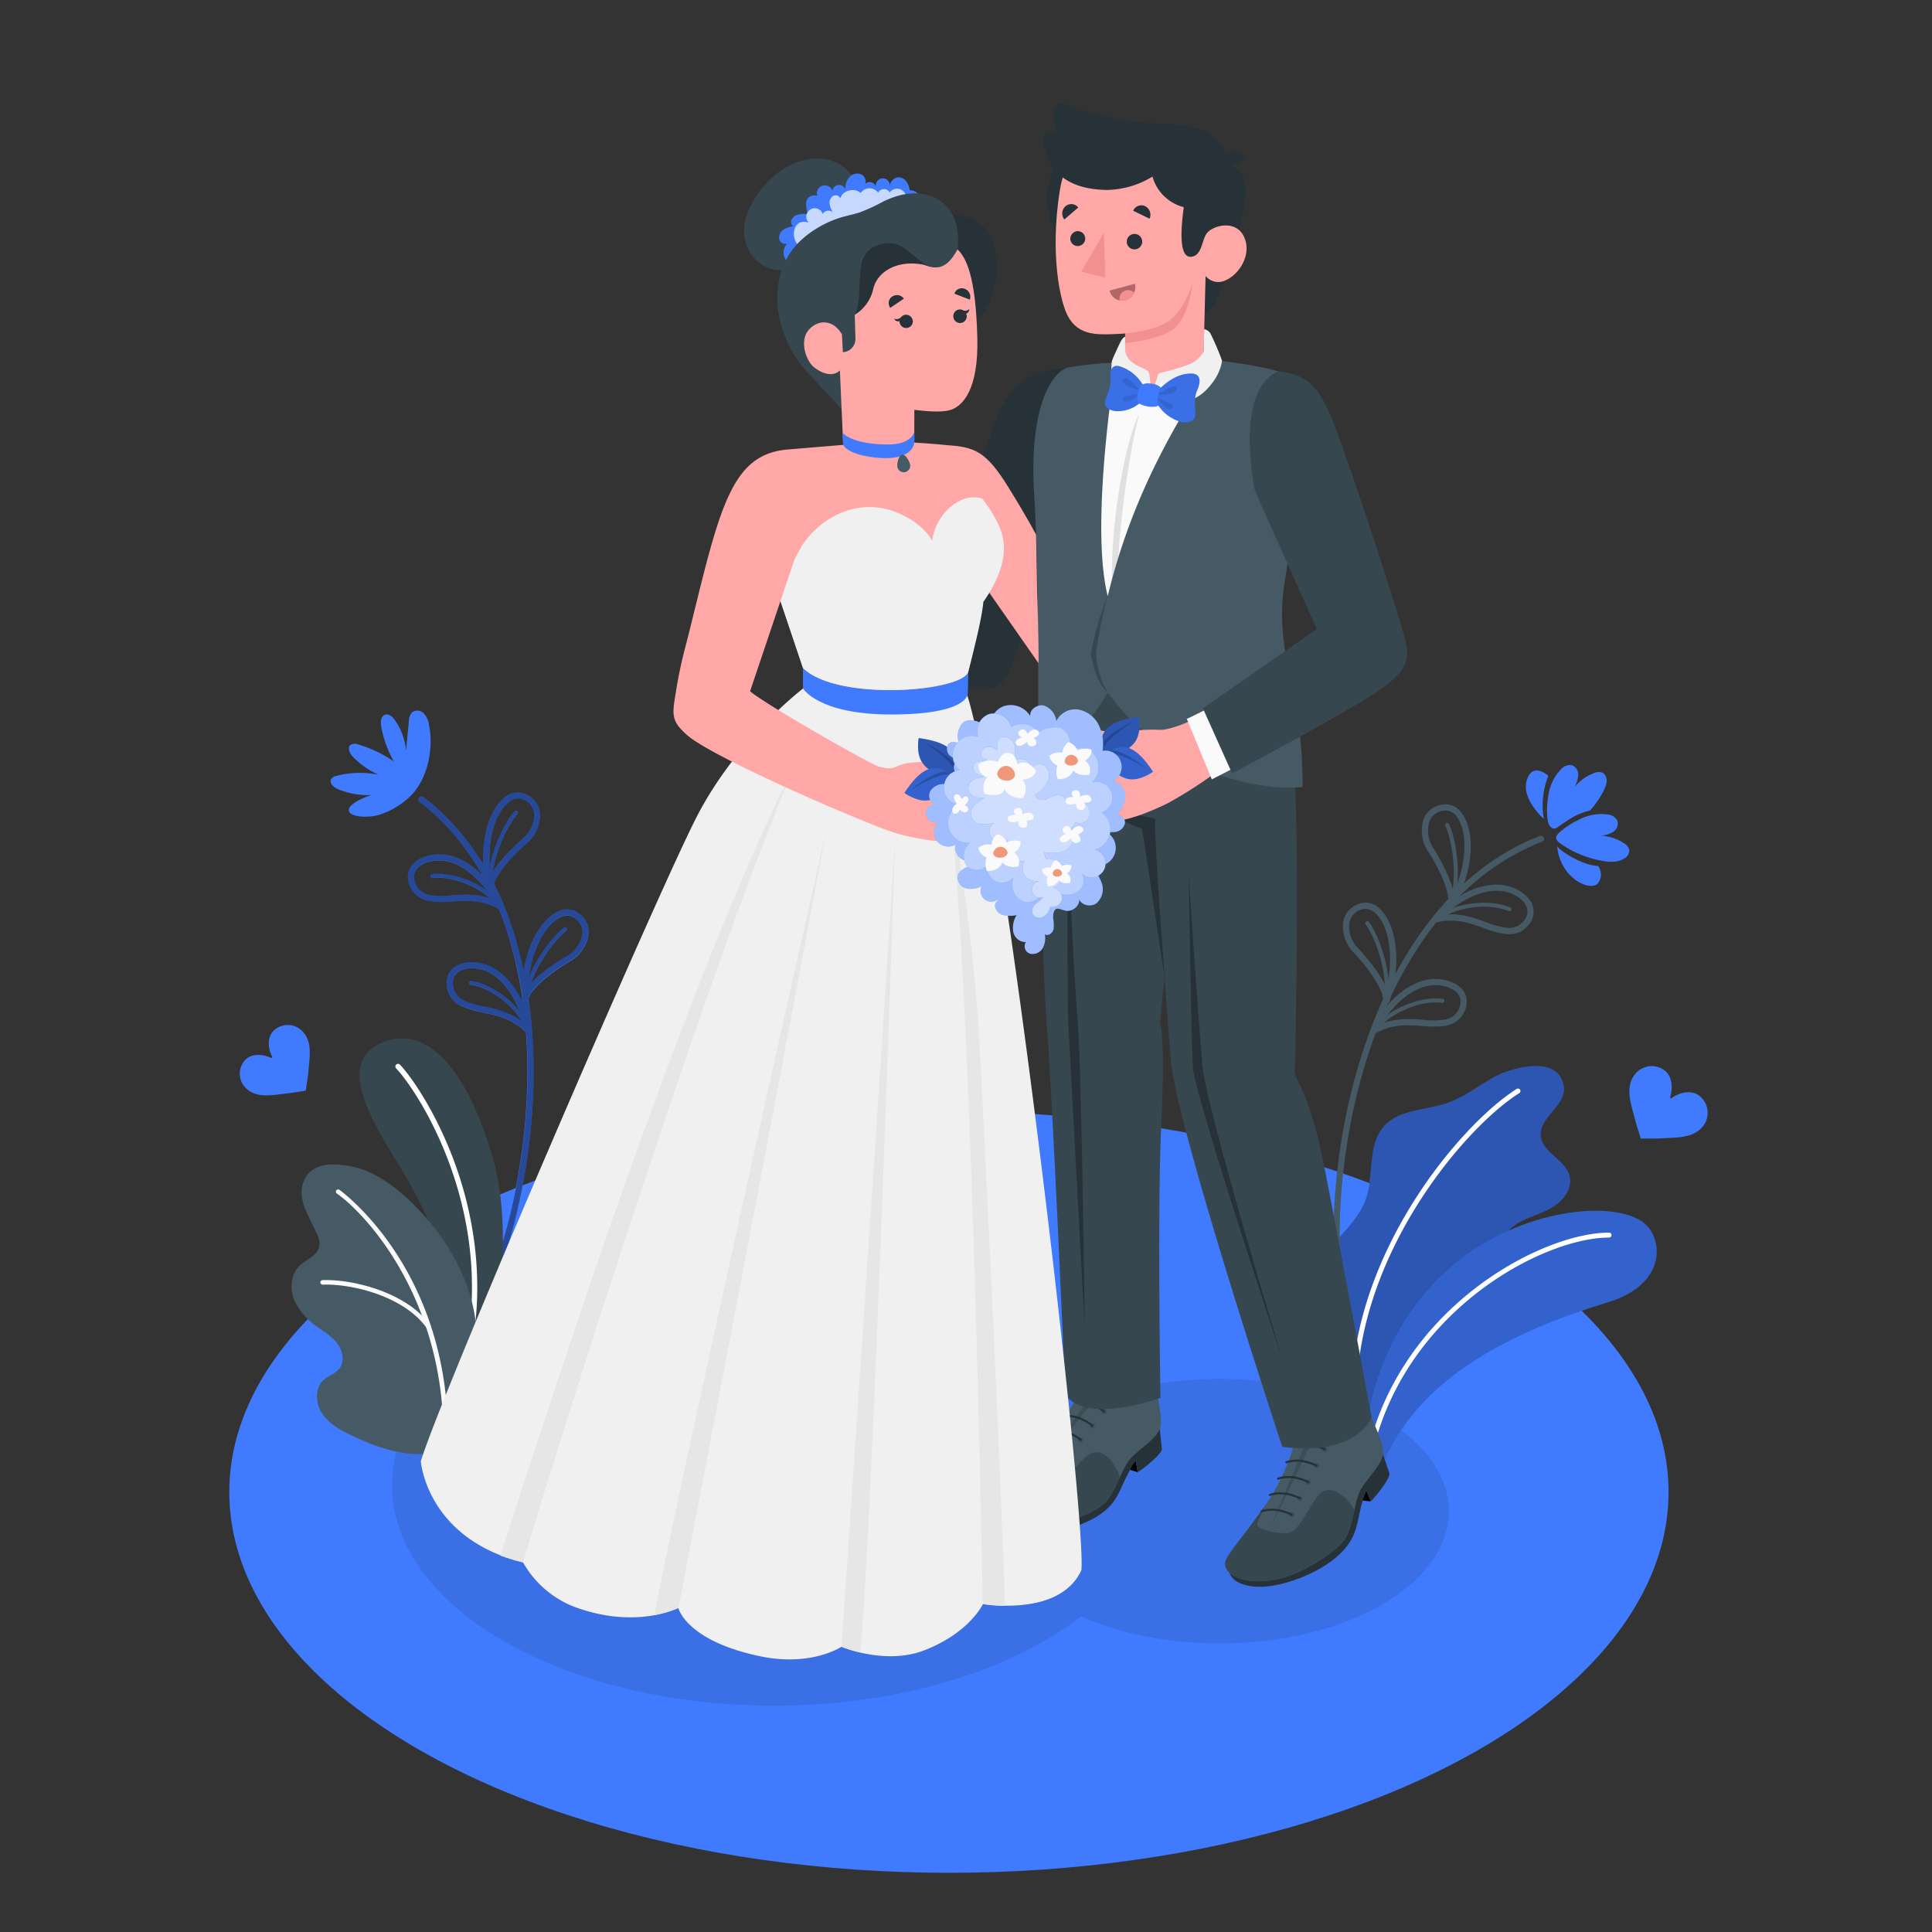 <svg xmlns="http://www.w3.org/2000/svg" viewBox="0 0 500 500"><rect x="0" y="0" width="500" height="500" fill="#333333" stroke="none"/><g id="freepik--Grass--inject-2"><ellipse id="freepik--Floor--inject-2" cx="245.58" cy="386.15" rx="186.24" ry="98.53" style="fill:#407BFF"></ellipse></g><g id="freepik--Shadows--inject-2"><path id="freepik--Shadow--inject-2" d="M357.6,366.87c-18.32-10.57-45.63-12.78-67.71-6.63A69.85,69.85,0,0,0,270.17,344c-38.6-22.29-101.18-22.29-139.78,0s-38.61,58.42,0,80.71,101.18,22.28,139.78,0a84.36,84.36,0,0,0,9.55-6.4c23.25,10.25,56.62,9.25,77.87-3C380.76,401.92,380.76,380.24,357.6,366.87Z" style="opacity:0.1"></path></g><g id="freepik--Plants--inject-2"><g id="freepik--plants--inject-2"><g id="freepik--Plant--inject-2"><path d="M341.27,338.71a40.88,40.88,0,0,0,1.59,4.8c1.8,4.57,4.08,9,4.71,13.91.29,2.26.25,4.68,1.4,6.65,2.66,4.54,5.73,1.2,7.53-1.57,4.39-6.75,8.72-13.25,16.23-16.71,3.73-1.72,7.68-3.06,11-5.47s6-6.24,5.64-10.33c-.2-2.46-1.45-4.82-1.19-7.27.34-3.07,3-5.39,5.74-6.77s5.83-2.16,8.4-3.87,4.64-4.78,3.86-7.77c-1.11-4.24-7.17-6.08-7.47-10.45-.32-4.74,6.55-7.76,6-12.48-1-8.62-13.67-5.11-18.21-2.53-4,2.27-7.73,5.19-12.1,6.67-5.52,1.87-12.25,1.58-16.16,5.9-4.47,4.92-2.55,12.8-4.81,19.05-2.56,7.07-10.27,11.46-12.33,18.69A18.33,18.33,0,0,0,341.27,338.71Z" style="fill:#407BFF"></path><path d="M341.27,338.71a40.88,40.88,0,0,0,1.59,4.8c1.8,4.57,4.08,9,4.71,13.91.29,2.26.25,4.68,1.4,6.65,2.66,4.54,5.73,1.2,7.53-1.57,4.39-6.75,8.72-13.25,16.23-16.71,3.73-1.72,7.68-3.06,11-5.47s6-6.24,5.64-10.33c-.2-2.46-1.45-4.82-1.19-7.27.34-3.07,3-5.39,5.74-6.77s5.83-2.16,8.4-3.87,4.64-4.78,3.86-7.77c-1.11-4.24-7.17-6.08-7.47-10.45-.32-4.74,6.55-7.76,6-12.48-1-8.62-13.67-5.11-18.21-2.53-4,2.27-7.73,5.19-12.1,6.67-5.52,1.87-12.25,1.58-16.16,5.9-4.47,4.92-2.55,12.8-4.81,19.05-2.56,7.07-10.27,11.46-12.33,18.69A18.33,18.33,0,0,0,341.27,338.71Z" style="opacity:0.3"></path><path d="M350.52,357.66h0a.63.63,0,0,1-.6-.68c2.28-35.63,28.89-66.55,42.63-75.19a.64.64,0,0,1,.68,1.08c-13.55,8.52-39.78,39-42,74.19A.65.65,0,0,1,350.52,357.66Z" style="fill:#fff"></path></g><g id="freepik--plant--inject-2"><path d="M356,384.35c7.65-26.88,35.13-39.67,60.3-47.39,15.18-4.65,14.21-16.63,9-20.57-8-6-31.59-3.43-48.57,10.47s-23.41,34.61-23.56,49.64Z" style="fill:#407BFF"></path><path d="M356,384.35c7.65-26.88,35.13-39.67,60.3-47.39,15.18-4.65,14.21-16.63,9-20.57-8-6-31.59-3.43-48.57,10.47s-23.41,34.61-23.56,49.64Z" style="opacity:0.2"></path><path d="M355.33,373.57l-.18,0a.64.64,0,0,1-.44-.79C364.67,337,399.65,319,416.43,319a.64.64,0,1,1,0,1.28c-16.43,0-50.7,17.63-60.49,52.78A.64.64,0,0,1,355.33,373.57Z" style="fill:#fff"></path></g></g><g id="freepik--plant--inject-2"><path d="M127.09,332.32l.07,0a.8.8,0,0,0,1-.45c14-35.52,17.49-97.94-18.53-125.55a.8.8,0,1,0-1,1.27c35.36,27.1,31.83,88.64,18,123.69A.81.81,0,0,0,127.09,332.32Z" style="fill:#407BFF"></path><path d="M118.91,260.1a6.47,6.47,0,0,1-3.09-7.29c.83-2.71,3.58-4.12,7.36-3.78,8.81.8,13.66,11.91,14.19,17.4l.21,2.21L136,267.07c-3.43-3.41-7.2-4.22-10.85-5a24.07,24.07,0,0,1-5.91-1.79Zm16.46,4.3c-1.29-5-5.41-13.15-12.33-13.77-3-.28-5.09.69-5.69,2.65a4.89,4.89,0,0,0,2.33,5.41,20.93,20.93,0,0,0,5.81,1.81,29.18,29.18,0,0,1,7.3,2.29A17.13,17.13,0,0,1,135.37,264.4Z" style="fill:#407BFF"></path><path d="M136.33,267a.5.5,0,0,0,.38,0,.54.54,0,0,0,.38-.65c-1.42-5.29-9-11.62-15-12.54a.54.54,0,1,0-.16,1.06c6.17.94,12.93,7.25,14.14,11.76A.5.5,0,0,0,136.33,267Z" style="fill:#407BFF"></path><path d="M105.54,226.9c.06-2.83,2.33-4.94,6.06-5.63C120.3,219.65,128,229,130,234.18l.8,2.07-1.94-1.08c-4.21-2.34-8.07-2.12-11.8-1.88a22.55,22.55,0,0,1-6.54-.21,5.43,5.43,0,0,1-1.38-.51A6.4,6.4,0,0,1,105.54,226.9Zm6.35-4.06c-3,.56-4.71,2-4.75,4.1a4.88,4.88,0,0,0,3.71,4.58,21.78,21.78,0,0,0,6.08.17c3.19-.2,6.74-.43,10.56,1.07C124.89,228.25,118.73,221.57,111.89,222.84Z" style="fill:#407BFF"></path><path d="M111.66,227.2a.63.63,0,0,0,.31.05c6.19-.76,14.41,3.48,16.79,7.49a.55.55,0,0,0,.73.19.54.54,0,0,0,.19-.74c-2.79-4.71-11.8-8.74-17.84-8a.54.54,0,0,0-.47.6A.57.57,0,0,0,111.66,227.2Z" style="fill:#407BFF"></path><path d="M144.12,236.05a5.09,5.09,0,0,1,5.73.36,6,6,0,0,1,2.49,5.3,9.72,9.72,0,0,1-4.94,7.14c-5,2.92-10.5,7.42-10.7,10l-1.6,0C134.64,247.11,139.29,238.5,144.12,236.05Zm.73,1.43c-3.81,1.93-7.64,8.66-8.13,17.84,3.09-3.9,9.53-7.66,9.88-7.86a8.16,8.16,0,0,0,4.14-5.86,4.43,4.43,0,0,0-1.89-3.93,3,3,0,0,0-.59-.38A3.71,3.71,0,0,0,144.85,237.48Z" style="fill:#407BFF"></path><path d="M135.66,259.28l.18.05a.53.53,0,0,0,.59-.47c.93-8.14,7.69-16.24,10.1-17.94a.53.53,0,1,0-.62-.87c-2.52,1.78-9.57,10.22-10.54,18.69A.55.55,0,0,0,135.66,259.28Z" style="fill:#407BFF"></path><path d="M130.61,206.38a5.12,5.12,0,0,1,5.69-.72,6,6,0,0,1,3.44,4.74,9.73,9.73,0,0,1-3.51,7.94c-4.41,3.81-8.93,9.26-8.63,11.84l-1.58.27C123.37,219,126.32,209.7,130.61,206.38Zm1,1.27c-3.38,2.61-5.89,9.94-4.63,19,2.3-4.41,7.91-9.31,8.22-9.57a8.2,8.2,0,0,0,3-6.54,4.46,4.46,0,0,0-2.59-3.51l-.05,0A3.57,3.57,0,0,0,131.59,207.65Z" style="fill:#407BFF"></path><path d="M126.56,230.75a.52.52,0,0,0,.28.05.54.54,0,0,0,.49-.57c-.61-8.17,4.51-17.39,6.56-19.52a.53.53,0,0,0,0-.75.53.53,0,0,0-.75,0c-2.14,2.22-7.49,11.84-6.85,20.34A.53.53,0,0,0,126.56,230.75Z" style="fill:#407BFF"></path><path d="M149.85,236.41a5.09,5.09,0,0,0-5.73-.36c-3.71,1.88-7.3,7.41-8.57,15.18a90.12,90.12,0,0,0-7.71-22.58c1-2.85,4.73-7.14,8.39-10.31a9.73,9.73,0,0,0,3.51-7.94,6,6,0,0,0-3.44-4.74,5.12,5.12,0,0,0-5.69.72c-3.41,2.63-6,9.07-5.54,17.33a62.62,62.62,0,0,0-15.4-17.36.8.8,0,1,0-1,1.27,62.15,62.15,0,0,1,16.41,19.27c-3.47-3.63-8.3-6.59-13.5-5.62-3.73.69-6,2.8-6.06,5.63a6.4,6.4,0,0,0,3.57,5.67,5.43,5.43,0,0,0,1.38.51,22.55,22.55,0,0,0,6.54.21c3.73-.24,7.59-.46,11.8,1.88l.3.16a97.69,97.69,0,0,1,6,22c0,.48,0,1,0,1.45h.19c0,.27.07.54.11.81-2.25-5-6.35-10.08-12.22-10.61-3.78-.34-6.53,1.07-7.36,3.78a6.47,6.47,0,0,0,3.09,7.29l.34.18a24.07,24.07,0,0,0,5.91,1.79c3.65.78,7.42,1.59,10.85,5l.18.18c1.65,22.92-2.65,46.73-9.48,64.06a.81.81,0,0,0,.38,1l.07,0a.8.8,0,0,0,1-.45c7.78-19.74,12.3-47.8,8.61-73.57.79-2.64,5.88-6.75,10.59-9.48a9.72,9.72,0,0,0,4.94-7.14A6,6,0,0,0,149.85,236.41Zm-18.26-28.76a3.57,3.57,0,0,1,3.92-.59l.05,0a4.46,4.46,0,0,1,2.59,3.51,8.23,8.23,0,0,1-3,6.54,45.29,45.29,0,0,0-7.66,8.6c1-6.78,4.69-13.28,6.36-15a.53.53,0,0,0-.76-.74c-1.64,1.7-5.12,7.69-6.41,14.21C126.2,216.25,128.53,210,131.59,207.65Zm-14.66,24a21.78,21.78,0,0,1-6.08-.17,4.88,4.88,0,0,1-3.71-4.58c0-2.05,1.78-3.54,4.75-4.1,5.7-1.06,10.92,3.41,14,7.53-4-2.82-9.77-4.71-14.06-4.18a.54.54,0,0,0-.47.6.57.57,0,0,0,.29.41.63.63,0,0,0,.31.05c5.08-.62,11.5,2.11,15,5.32C123.33,231.3,120,231.5,116.93,231.69Zm8.56,28.81a20.93,20.93,0,0,1-5.81-1.81,4.89,4.89,0,0,1-2.33-5.41c.6-2,2.67-2.93,5.69-2.65,5.77.52,9.58,6.23,11.44,11-3.08-3.8-8.12-7.18-12.4-7.84a.54.54,0,1,0-.16,1.06c5,.77,10.5,5.15,13,9.18a16.62,16.62,0,0,0-2.1-1.28A29.18,29.18,0,0,0,125.49,260.5Zm25.25-18.9a8.16,8.16,0,0,1-4.14,5.86,45.28,45.28,0,0,0-9.14,7c2.22-6.48,7.1-12.16,9.07-13.55a.53.53,0,1,0-.62-.87c-1.92,1.35-6.47,6.59-8.95,12.75,1-7.88,4.44-13.57,7.89-15.32a3.71,3.71,0,0,1,3.41-.19,3,3,0,0,1,.59.38A4.43,4.43,0,0,1,150.74,241.6Z" style="opacity:0.4"></path><path d="M97.7,211a20.42,20.42,0,0,0,9.17-5.64c4-4.63,5.35-11.89,4.14-17.83a5.4,5.4,0,0,0-1.37-2.93,2.28,2.28,0,0,0-3-.25,3.51,3.51,0,0,0-.82,2.33c-.25,2.51-.49,5-.73,7.54a16.37,16.37,0,0,0-2.89-7.84c-.59-.85-1.53-1.72-2.52-1.41-1.17.36-1.25,2-1,3.19a29,29,0,0,0,3.24,8.91,32,32,0,0,0-9.19-4.39,2.19,2.19,0,0,0-2,.08c-.93.74-.22,2.22.59,3.08A20.62,20.62,0,0,0,98,200.5a24.23,24.23,0,0,0-10.88.29,2.13,2.13,0,0,0-1.43.84c-.55,1,.59,2.07,1.62,2.53a20,20,0,0,0,8.83,1.59c-1.88.57-6.07,2.35-5.86,4S94.63,211.71,97.7,211Z" style="fill:#407BFF"></path></g><g id="freepik--plants--inject-2"><path d="M126.24,354.21c.19-1.31,7.82-32.35,1.25-54.72-8.12-27.67-20-34.63-30.06-28.93-9,5.13-2.64,17.48,5.61,30.65,9.78,15.62,15.56,31.66,13.84,49.6Z" style="fill:#37474f"></path><path d="M121.1,350.16a.69.69,0,0,1-.51-.81c7.16-37-12.42-66.88-18.06-72.85a.69.69,0,1,1,1-.95c5.74,6.08,25.68,36.5,18.41,74.07a.71.71,0,0,1-.81.55Z" style="fill:#fff"></path><path d="M93.52,372.65c-.89-.39-1.77-.8-2.63-1.21-2.87-1.39-5.8-3-7.55-5.68s-1.88-6.65.52-8.74c1.2-1,2.87-1.52,3.89-2.74,1.49-1.78,1-4.58-.36-6.46s-3.43-3.1-5.31-4.47a16.59,16.59,0,0,1-6-7.08c-1.13-2.94-.77-6.61,1.52-8.77,1.65-1.55,4.22-2.36,4.9-4.52s-.76-4.1-1.55-5.85c-1-2.25-2.3-4.39-2.73-6.87a7.71,7.71,0,0,1,1.92-6.93,8.82,8.82,0,0,1,5.66-1.95,23.13,23.13,0,0,1,12,3.11,42.79,42.79,0,0,1,9.81,7.83,58,58,0,0,1,13.21,20.37A41.67,41.67,0,0,1,123.3,350a62.93,62.93,0,0,1-3.81,18.19c-1.56,3.9-3.41,7.37-8,7.93C105.29,376.89,99.15,375.11,93.52,372.65Z" style="fill:#455a64"></path><path d="M115.16,372.21a.41.41,0,0,0,.19,0,.59.59,0,0,0,.59-.6c-.07-43.6-27.81-63.49-28.09-63.68a.58.58,0,0,0-.82.14.59.59,0,0,0,.15.82c7.65,5.35,27.52,27,27.58,62.73A.59.59,0,0,0,115.16,372.21Z" style="fill:#fafafa"></path><path d="M110.68,343.87a.61.61,0,0,0,.54-.08.59.59,0,0,0,.14-.83c-6.12-8.5-20-11.94-27.88-11.67a.59.59,0,0,0-.57.61.61.61,0,0,0,.61.57c7.63-.27,21,3,26.88,11.18A.54.54,0,0,0,110.68,343.87Z" style="fill:#fafafa"></path></g><g id="freepik--plant--inject-2"><path d="M346.56,332.42h-.08a.8.8,0,0,1-.87-.72c-3.5-38,10.6-98.93,52.9-115.36a.8.8,0,1,1,.58,1.49c-41.53,16.13-55.34,76.21-51.88,113.72A.8.8,0,0,1,346.56,332.42Z" style="fill:#455a64"></path><path d="M400.71,205.93a12.19,12.19,0,0,1,3.25-6.82,3.17,3.17,0,0,1,2.76-1.11,2.58,2.58,0,0,1,1.73,2.59,7.61,7.61,0,0,1-1,3.17,11.65,11.65,0,0,1,5-3.65,2.85,2.85,0,0,1,2.4-.07,2.34,2.34,0,0,1,.95,2.11c0,2-2.93,6.22-4.33,7.6-3.51.9-5.28,2.17-8.29,4.29-1.4,1-2.39-.08-2.67-1.95A20.86,20.86,0,0,1,400.71,205.93Z" style="fill:#407BFF"></path><path d="M408.62,212.15a12.16,12.16,0,0,1,7.43-1.36,3.16,3.16,0,0,1,2.52,1.58,2.58,2.58,0,0,1-1.08,2.92,7.72,7.72,0,0,1-3.16,1,11.63,11.63,0,0,1,5.87,1.89,2.8,2.8,0,0,1,1.46,1.9,2.36,2.36,0,0,1-1.15,2c-1.61,1.13-3.76,1.06-5.7.73a27.22,27.22,0,0,1-10.68-4.3c-1.42-1-2-1.67-.64-3A20.94,20.94,0,0,1,408.62,212.15Z" style="fill:#407BFF"></path><path d="M399.53,211.92s-5.89-5.13-4.4-10,5.58-1.14,5.58-1.14A20.51,20.51,0,0,0,399.53,211.92Z" style="fill:#407BFF"></path><path d="M403,219c.84,1.28,6.28,4.86,10.57,5.13a3.59,3.59,0,0,1-.1,4.53C411.5,230.81,403.68,227.21,403,219Z" style="fill:#407BFF"></path><path d="M374.23,265.45a24.41,24.41,0,0,1-6.17.07c-3.72-.27-7.57-.55-11.82,1.77l-1.95,1.06.82-2.06c2.05-5.13,9.81-14.44,18.49-12.74,3.73.73,6,2.86,6,5.69a6.45,6.45,0,0,1-5,6.13Zm-13.71-1.37a28.7,28.7,0,0,1,7.65-.16,21.2,21.2,0,0,0,6.09-.11,4.89,4.89,0,0,0,3.75-4.55c0-2.05-1.74-3.55-4.72-4.14-6.82-1.33-13,5.29-15.69,9.78A17.15,17.15,0,0,1,360.52,264.08Z" style="fill:#455a64"></path><path d="M356,267.11a.57.57,0,0,1-.38-.07.53.53,0,0,1-.18-.73c2.84-4.68,11.88-8.64,17.92-7.84a.53.53,0,1,1-.14,1.06c-6.19-.82-14.45,3.34-16.86,7.33A.56.56,0,0,1,356,267.11Z" style="fill:#455a64"></path><path d="M391.72,241.69a6,6,0,0,1-1.47.09,22.21,22.21,0,0,1-6.34-1.63c-3.51-1.26-7.15-2.56-11.85-1.49l-2.17.5,1.35-1.77c3.35-4.38,13.34-11.24,21.24-7.26,3.4,1.72,5,4.37,4.25,7.11A6.42,6.42,0,0,1,391.72,241.69Zm-17.71-5c4.09-.38,7.44.83,10.44,1.92a21.56,21.56,0,0,0,5.89,1.53,4.87,4.87,0,0,0,4.84-3.35c.53-2-.72-3.9-3.42-5.26C385.56,228.43,377.78,233.12,374,236.73Z" style="fill:#455a64"></path><path d="M390.77,235.81a.48.48,0,0,1-.31,0c-5.74-2.46-14.81-.69-18.22,2.5a.53.53,0,0,1-.73-.78c4-3.74,13.78-5.1,19.37-2.7a.54.54,0,0,1-.11,1Z" style="fill:#455a64"></path><path d="M359.42,259.63l-1.55-.42c.54-2.54-3.45-8.39-7.47-12.61a9.72,9.72,0,0,1-2.75-8.23,6,6,0,0,1,3.88-4.39,5.06,5.06,0,0,1,5.6,1.25C361.08,238.94,363.13,248.51,359.42,259.63Zm-6.61-24.37a3.72,3.72,0,0,0-.68.2,4.45,4.45,0,0,0-2.91,3.25,8.16,8.16,0,0,0,2.34,6.79c.28.29,5.4,5.7,7.28,10.3,2.11-9,.3-16.48-2.81-19.4A3.75,3.75,0,0,0,352.81,235.26Z" style="fill:#455a64"></path><path d="M358.76,259.9a.6.6,0,0,1-.19,0,.54.54,0,0,1-.44-.62c1.39-8.07-2.84-17.74-4.68-20a.53.53,0,1,1,.84-.66c1.92,2.41,6.33,12.5,4.89,20.89A.53.53,0,0,1,358.76,259.9Z" style="fill:#455a64"></path><path d="M376.07,234.92l-1.44-.7c1-2.4-1.81-8.89-5-13.79a9.72,9.72,0,0,1-1.15-8.6,6,6,0,0,1,4.63-3.58,5.09,5.09,0,0,1,5.26,2.28C381.59,214.91,381.81,224.69,376.07,234.92Zm-2.57-25.11h-.05a4.45,4.45,0,0,0-3.47,2.64,8.2,8.2,0,0,0,1,7.11c.22.34,4.24,6.61,5.22,11.49,3.75-8.4,3.4-16.14.88-19.59A3.56,3.56,0,0,0,373.5,209.81Z" style="fill:#455a64"></path><path d="M375.47,235.05a.53.53,0,0,1-.6-.71c2.88-7.67.54-18-.83-20.57a.53.53,0,0,1,.22-.72.54.54,0,0,1,.73.22c1.43,2.73,3.88,13.47.88,21.44A.5.5,0,0,1,375.47,235.05Z" style="fill:#455a64"></path></g></g><g id="freepik--Characters--inject-2"><g id="freepik--Groom--inject-2"><polygon points="294.44 381.02 288.29 379.06 290.06 374.87 293.95 378.14 294.44 381.02"></polygon><path d="M300.14,369.82s.43,3.92.55,5.16-5,5.34-6.25,6l-.49-2.89c-1.08,1.19-1.68,2.67-2.8,4.84-.92,1.82-2,5.23-4.73,7.64-4,3.59-10.36,5.62-16.94,6.19s-10.44-.86-12.39-2.2-2.62-3-2.24-4.68S300.14,369.82,300.14,369.82Z" style="fill:#263238"></path><polygon points="297.18 362.15 282.13 361.39 280.41 338.24 297.39 334.06 297.18 362.15" style="fill:#ffa8a7"></polygon><path d="M281.83,357.28l-.19-2.27c-1.22,0-1.2,3.33-2.83,6.32a59.4,59.4,0,0,1-8.69,12.33c-6.38,6.42-12.16,10.55-15,13.44-3.81,3.87,3.5,9.35,14.23,8.21,5.33-.56,14.68-3.72,17.19-7s3.9-8.29,5.93-10.69,6.49-4.94,7.68-7.79c.65-1.56.09-5.11-.5-8.13-.54-2.76-.83-7-2.38-6.6l0,1.44c-.59,1.25-2,3.33-6.24,4.27C288.84,361.27,282.44,361.78,281.83,357.28Z" style="fill:#455a64"></path><path d="M287.52,361.09c-2.06-.08-4.31-.65-5.26-2.46,0,0,0,0,0-.06a5.24,5.24,0,0,1-1.17,4.46c-1.81,2.34-13.18,18.83-13.18,18.83s10.66-13.66,12.71-16.24c3-3.8,4-4.28,7-4.53Z" style="opacity:0.15"></path><path d="M255.11,387.1c2.41-2.44,6.9-5.77,12.09-10.62-1.06,1.88-2.65,3.38-2.79,4-.35,1.51,4.18,3.37,6.91,3.95s5.59-3.44,9.39-7.13,7.51.22,9.1,5a32.33,32.33,0,0,1-3.28,6c-2.51,3.29-11.86,6.45-17.19,7C258.61,396.45,251.3,391,255.11,387.1Z" style="fill:#37474f"></path><path d="M285.05,365.43a.66.66,0,1,0,1.3-.21.67.67,0,0,0-.76-.55A.66.66,0,0,0,285.05,365.43Z" style="opacity:0.15"></path><path d="M282.05,369.1a.64.64,0,0,0,.75.54.66.66,0,0,0,.55-.75.67.67,0,0,0-.76-.55A.66.66,0,0,0,282.05,369.1Z" style="opacity:0.15"></path><path d="M279,372.77a.66.66,0,0,0,.76.54.64.64,0,0,0,.54-.75.65.65,0,0,0-.75-.55A.67.67,0,0,0,279,372.77Z" style="opacity:0.15"></path><path d="M276,376.44a.66.66,0,0,0,.76.54.66.66,0,0,0-.21-1.3A.67.67,0,0,0,276,376.44Z" style="opacity:0.15"></path><path d="M273,380.11a.66.66,0,0,0,.76.54.65.65,0,0,0,.54-.75.66.66,0,0,0-.75-.55A.67.67,0,0,0,273,380.11Z" style="opacity:0.15"></path><path d="M285.73,365.59a.32.32,0,0,0,.17-.09.27.27,0,0,0,0-.37c-.14-.13-3.45-3-7.58-2.58h0a.27.27,0,0,0-.23.29.27.27,0,0,0,.29.24c3.9-.42,7.15,2.42,7.18,2.44A.25.25,0,0,0,285.73,365.59Z" style="fill:#263238"></path><path d="M282.73,369.25a.26.26,0,0,0,.16-.09.27.27,0,0,0,0-.38c-.14-.12-3.46-3-7.59-2.57h0a.26.26,0,0,0-.23.29.26.26,0,0,0,.29.24c3.89-.42,7.15,2.41,7.18,2.44A.33.33,0,0,0,282.73,369.25Z" style="fill:#263238"></path><path d="M279.73,372.93a.26.26,0,0,0,.16-.09.27.27,0,0,0,0-.38c-.14-.12-3.46-3-7.59-2.57h0a.26.26,0,0,0-.23.29.26.26,0,0,0,.29.24c3.89-.42,7.15,2.41,7.18,2.44A.28.28,0,0,0,279.73,372.93Z" style="fill:#263238"></path><path d="M276.73,376.6a.26.26,0,0,0,.16-.09.27.27,0,0,0,0-.38c-.14-.12-3.46-3-7.59-2.57h0a.26.26,0,0,0-.23.29.26.26,0,0,0,.29.24c3.89-.42,7.15,2.41,7.18,2.44A.31.31,0,0,0,276.73,376.6Z" style="fill:#263238"></path><path d="M273.72,380.26a.21.21,0,0,0,.17-.08.27.27,0,0,0,0-.38c-.14-.12-3.46-3-7.59-2.57h0a.27.27,0,0,0-.23.29.28.28,0,0,0,.3.24c3.89-.42,7.14,2.41,7.17,2.44A.27.27,0,0,0,273.72,380.26Z" style="fill:#263238"></path><path d="M269.1,170.09l27.82-15c4.93,16.83,7.25,25,7.71,33.76,1.32,24.72-4.44,75.66-4.44,75.66,1,3.26.94,14.23.32,27.26-1,20.57-.19,70-.19,70s-19,7-24.59-.8c0,0-3.41-79.3-4.92-96.92C269.17,245,269.1,170.09,269.1,170.09Z" style="fill:#37474f"></path><path d="M276.3,217.17s-.16,41.83.24,49.1,4.18,77.28,4.18,77.28-.79-66.78-1.73-77.78S276.3,217.17,276.3,217.17Z" style="fill:#263238"></path><polygon points="354.75 388.54 348.32 387.93 349.15 383.47 353.65 385.82 354.75 388.54"></polygon><path d="M357.91,376.37s1.27,3.73,1.65,4.91-3.71,6.3-4.81,7.25l-1.1-2.71a22.87,22.87,0,0,0-1.68,5.33c-.52,2-.89,5.55-3,8.48-3.11,4.36-8.9,7.72-15.21,9.69s-10.38,1.4-12.57.52-3.2-2.35-3.19-4.09S357.91,376.37,357.91,376.37Z" style="fill:#263238"></path><polygon points="353.37 369.51 338.51 372.01 331.84 349.77 347.53 342.03 353.37 369.51" style="fill:#ffa8a7"></polygon><path d="M337.33,368.06l-.67-2.18c-1.19.29-.46,3.51-1.41,6.78a58.81,58.81,0,0,1-5.83,13.91c-4.85,7.65-9.61,12.92-11.76,16.36-2.89,4.59,5.42,8.38,15.66,5,5.08-1.7,13.53-6.8,15.28-10.55s2-8.94,3.48-11.71,5.28-6.22,5.83-9.26c.3-1.67-1-5-2.23-7.83-1.13-2.59-2.33-6.69-3.75-5.94l.27,1.41c-.3,1.35-1.21,3.68-5.18,5.52C345,370.45,338.9,372.33,337.33,368.06Z" style="fill:#455a64"></path><path d="M343.71,370.55c-2,.37-4.35.3-5.67-1.26l-.05-.05a5.23,5.23,0,0,1-.18,4.6c-1.27,2.68-8.82,21.23-8.82,21.23s7.47-15.64,8.92-18.6c2.13-4.36,3-5,5.81-5.92Z" style="opacity:0.15"></path><path d="M317.66,402.93c1.82-2.91,5.49-7.12,9.51-13-.62,2.06-1.86,3.87-1.86,4.49,0,1.55,4.81,2.39,7.6,2.37s4.72-4.56,7.64-9,7.37-1.4,10,3a33.78,33.78,0,0,1-1.92,6.53c-1.75,3.75-10.2,8.85-15.28,10.55C323.08,411.31,314.77,407.52,317.66,402.93Z" style="fill:#37474f"></path><path d="M342.23,375.33a.66.66,0,1,0,1.22-.49.66.66,0,1,0-1.22.49Z" style="opacity:0.15"></path><path d="M340.09,379.55a.65.65,0,0,0,.85.37.66.66,0,1,0-.85-.37Z" style="opacity:0.15"></path><path d="M337.94,383.78a.66.66,0,1,0,.37-.85A.66.66,0,0,0,337.94,383.78Z" style="opacity:0.15"></path><path d="M335.8,388a.66.66,0,1,0,.37-.85A.66.66,0,0,0,335.8,388Z" style="opacity:0.15"></path><path d="M333.66,392.24a.66.66,0,0,0,.85.37.66.66,0,1,0-.85-.37Z" style="opacity:0.15"></path><path d="M342.93,375.33a.24.24,0,0,0,.14-.12.26.26,0,0,0-.1-.36c-.16-.09-4-2.2-8-.88h0a.27.27,0,0,0,.18.5c3.71-1.25,7.49.82,7.53.84A.25.25,0,0,0,342.93,375.33Z" style="fill:#263238"></path><path d="M340.78,379.55a.24.24,0,0,0,.14-.12.25.25,0,0,0-.1-.36c-.16-.09-4-2.21-8-.88h0a.27.27,0,0,0-.16.33.27.27,0,0,0,.34.17c3.71-1.25,7.5.82,7.53.84A.28.28,0,0,0,340.78,379.55Z" style="fill:#263238"></path><path d="M338.65,383.79a.27.27,0,0,0,.14-.12.27.27,0,0,0-.11-.36c-.16-.09-4-2.21-8-.88h0a.26.26,0,0,0,.17.5c3.71-1.25,7.5.82,7.54.84A.28.28,0,0,0,338.65,383.79Z" style="fill:#263238"></path><path d="M336.5,388a.29.29,0,0,0,.15-.12.27.27,0,0,0-.11-.36c-.16-.09-4-2.21-8-.88h0a.27.27,0,0,0-.16.33.28.28,0,0,0,.34.17c3.71-1.25,7.5.82,7.54.84A.26.26,0,0,0,336.5,388Z" style="fill:#263238"></path><path d="M334.36,392.25a.28.28,0,0,0,.14-.12.26.26,0,0,0-.1-.36c-.16-.09-4-2.21-8-.89h0a.26.26,0,0,0-.16.33.28.28,0,0,0,.34.17c3.71-1.25,7.5.82,7.53.84A.28.28,0,0,0,334.36,392.25Z" style="fill:#263238"></path><path d="M298.91,211.8s-5.38-2.91-13.33-10.2C274,191,271.82,180.38,271.82,180.38l5-1.48L329.87,168c3.78,16.27,4.75,25,5.22,33.75,1.31,24.72,0,76,0,76,1,3.27,4,6.13,7.54,23.71,4,20.19,12.32,65.26,12.32,65.26s-3.39,10.3-23.09,7.73c0,0-27.35-82.53-28.86-100.15C301.34,255.21,298.91,211.8,298.91,211.8Z" style="fill:#37474f"></path><path d="M307.61,226.33s.71,42.57,1.1,49.84,23.13,75.44,23.13,75.44-19.73-64.94-20.68-75.94S307.61,226.33,307.61,226.33Z" style="fill:#263238"></path><path d="M301.43,253.16s-2.72-35.55-2.51-41.36c0,0-10.81-1.75-14.61-4.62,0,0,3.2,4.45,11.27,7.32Z" style="fill:#263238"></path><path d="M276.53,95.09c-8.38,1-14.54,2.11-18.79,13.61-2.93,7.93-24.45,67.31-24.45,67.31s16.15,2.07,20.53,2.27,6.06-.61,8.59-7.48,10.7-41,10.7-41Z" style="fill:#263238"></path><path d="M270.45,120.58c1.39-11.14,8.91-25.94,14-26.34l22.88-1.85c4.93,1.19,13.87,2.62,19,4.33,6.8,1.56,9.16,17.53,6.41,44.88l-3,32.63c-9.07,9.87-41.4,11-61.21-3.5C268.17,168.46,268.68,134.66,270.45,120.58Z" style="fill:#fafafa"></path><path d="M294.79,107.1s-7.27,28.69-5.53,60.39c0,0-2.94-14.34-.59-33.82S294.79,107.1,294.79,107.1Z" style="fill:#e0e0e0"></path><path d="M286.68,154.29c-3.66-14.64-.54-42.86,2.05-60.44a88.62,88.62,0,0,0-12.2,1.24c-3.87.82-10.28,9.4-8.91,32.44,1.65,27.6.92,67.43.92,67.43s9.95-1.21,18.14-15.77c0,0,8.92,13.4,24.76,19.83,15.36,6.24,25.68,4.64,25.68,4.64s.11-12.8-2.16-22.76c-5.63-24.69-2.27-27.57-1.06-40.34,1.64-17.51,6.47-28.75,1.21-42.2-1.18-3-20.14-5.1-20.14-5.1C302,112.2,292.07,131.74,286.68,154.29Z" style="fill:#455a64"></path><path d="M286.68,154.29c-1.62,5-3.05,14.77-3.05,14.77s.38,6.28,3.05,10.13c0,0-2.82-1.6-4.37-9.9A71.72,71.72,0,0,1,286.68,154.29Z" style="fill:#37474f"></path><circle cx="288.28" cy="51.45" r="17.34" transform="translate(-3.67 28.66) rotate(-5.65)" style="fill:#263238"></circle><path d="M321.53,45.3a6.88,6.88,0,0,0-5.07-3.21l-7,1-3.67,15.56V81.25h4.8c2.68,0,4.23-2.7,5.11-6.17C315.66,75.08,325.08,51.45,321.53,45.3Z" style="fill:#263238"></path><path d="M309.1,63.56c1.07.64,2-1.54,3.13-3.09,1.53-2.11,7.54-3.78,9.7.77s-1.21,9.74-4.61,11.23A4.24,4.24,0,0,1,312,71.41l-.57,23s1,3.42-10.55,3a45.24,45.24,0,0,0-3,5.6L296.61,97s-4.4-2.36-5.43-3l0-7.69s-2.91.2-5.14.21c-3.86,0-8.39-.48-10.5-6.65-2.32-6.75-3.28-18.68-1.14-31.22,2.73-16.07,21.81-15.92,32-9.53S309.1,63.56,309.1,63.56Z" style="fill:#ffa8a7"></path><path d="M317.32,42.07a9.74,9.74,0,0,0-2-5.54c-2.37-2.88-6.33-3.77-9.85-4.2-5.05-.63-10.14-.32-15.16-1.34-1.25-.25-2.48-.57-3.7-.9-1-.28-2-.34-3-.54A65.32,65.32,0,0,1,275.8,27a2.77,2.77,0,0,0-1.62-.2,2.44,2.44,0,0,0-1.41,2.1,9.24,9.24,0,0,0,1.14,6.24,5.75,5.75,0,0,0-1.78-.86,1.84,1.84,0,0,0-1.8.54,2.45,2.45,0,0,0-.3,1.83q0,.41.12.81c1.69,8.77,8.38,11.58,16.34,11.7a23.36,23.36,0,0,0,11.77-3.46,11.31,11.31,0,0,0,8.09,7.91c-.19,2-2.18,14.35,2.56,12.7,2.39-.83,2.16-5,3.88-6.6S317.32,42.07,317.32,42.07Z" style="fill:#263238"></path><path d="M316.06,44.57l6.5-3.49a3.59,3.59,0,0,0-4.92-1.63A3.89,3.89,0,0,0,316.06,44.57Z" style="fill:#263238"></path><path d="M291.2,86.25s6.88-.36,11-3,5.86-8.52,6.41-9.85c0,0-.74,7.88-4.47,11.38-3.38,3.16-12.92,4-12.92,4Z" style="fill:#f28f8f"></path><path d="M311.55,89l-.05,2a7.73,7.73,0,0,1-4.63,3.62c-5.83,2-7,1.72-7.17,2.35s-1.83,6-1.83,6l2.71-4.14a34.88,34.88,0,0,1,2.3,5.12c.24,1.25,5.8.31,8.94-2.69,4.33-4.14,4.42-8,4.42-8a68.26,68.26,0,0,0-3-7,2.43,2.43,0,0,0-1.6-1.07Z" style="fill:#f0f0f0"></path><path d="M297.87,103.08s-.1-6.14-.68-6.9-2.92-1.31-4.22-2.48a4.23,4.23,0,0,1-1.78-3.35V87.17s-.59-.07-1.51,1.91c-.78,1.68-1.56,3.34-1.85,4.18s-.6,5,1.88,7.67c2.91,3.1,3.35,1.89,3.88,1.15S296.33,98,296.33,98Z" style="fill:#f0f0f0"></path><path d="M291.61,62.65a2,2,0,0,0,2,1.89,2,2,0,1,0-2-1.89Z" style="fill:#263238"></path><path d="M293.26,54.54l4.25,2.06a2.49,2.49,0,0,0-1.14-3.24A2.31,2.31,0,0,0,293.26,54.54Z" style="fill:#263238"></path><path d="M293.71,73.44l-6.54,1.76a3.34,3.34,0,0,0,4.09,2.51A3.56,3.56,0,0,0,293.71,73.44Z" style="fill:#b16668"></path><path d="M293.5,75.73a2.21,2.21,0,0,0-3.78,1.57,2.12,2.12,0,0,0,0,.44,3.31,3.31,0,0,0,1.5,0A3.44,3.44,0,0,0,293.5,75.73Z" style="fill:#f28f8f"></path><path d="M275.45,56.8l3.6-3.1a2.28,2.28,0,0,0-3.29-.33A2.5,2.5,0,0,0,275.45,56.8Z" style="fill:#263238"></path><path d="M277,61.94a1.93,1.93,0,1,0,1.81-2.12A2,2,0,0,0,277,61.94Z" style="fill:#263238"></path><polygon points="285.69 60.21 286.06 71.84 279.84 70.3 285.69 60.21" style="fill:#f28f8f"></polygon><path d="M295.88,99.8a10.57,10.57,0,0,0-6.1-5c-1.57-.45-2.69.36-2.41,3.46.2,2.24-1.33,4.85-1.43,5.85s.9,2.18,3,2.31A9,9,0,0,0,295,104.3,14.81,14.81,0,0,0,295.88,99.8Z" style="fill:#407BFF"></path><path d="M295.88,99.8a10.57,10.57,0,0,0-6.1-5c-1.57-.45-2.69.36-2.41,3.46.2,2.24-1.33,4.85-1.43,5.85s.9,2.18,3,2.31A9,9,0,0,0,295,104.3,14.81,14.81,0,0,0,295.88,99.8Z" style="opacity:0.1"></path><path d="M295.07,101.08s-3.56-4.21-4.41-3.1C289.36,99.7,295.07,101.08,295.07,101.08Z" style="opacity:0.1"></path><path d="M295.25,102s-5,.14-4.65,1.36C291.07,105.25,295.25,102,295.25,102Z" style="opacity:0.1"></path><path d="M297.78,99.26c-1.2-.11-2.47-.14-3.06,1.6s-.48,3.26.33,3.72a7.45,7.45,0,0,0,3.63.69,1.81,1.81,0,0,0,1.83-1.53c.27-.93.85-2.92-.5-3.77A4.57,4.57,0,0,0,297.78,99.26Z" style="fill:#407BFF"></path><path d="M300.36,100.4c1.34-1.29,4.39-3.87,8.09-3.73,1.79.07,2.69,1.3,1.34,4.45-1,2.27-.24,5.51-.48,6.59s-1.69,2-3.9,1.41a10.48,10.48,0,0,1-5.8-4.43A8.32,8.32,0,0,1,300.36,100.4Z" style="fill:#407BFF"></path><path d="M300.36,100.4c1.34-1.29,4.39-3.87,8.09-3.73,1.79.07,2.69,1.3,1.34,4.45-1,2.27-.24,5.51-.48,6.59s-1.69,2-3.9,1.41a10.48,10.48,0,0,1-5.8-4.43A8.32,8.32,0,0,1,300.36,100.4Z" style="opacity:0.1"></path><path d="M299.73,102.2l0-.16c.94-.64,4.33-2.88,4.8-1.76C305.31,102,300.76,102.18,299.73,102.2Z" style="opacity:0.1"></path><path d="M303.54,105.5c-.78,1.43-3.16-1.24-3.93-2.16v-.22C300.59,103.41,304,104.56,303.54,105.5Z" style="opacity:0.1"></path><path d="M309,186.14c-1.46.72-6.36,2.88-9,2.74-4.37-.23-7.17.44-11.21.53-3.17.06-4.88-.86-5.2-.14-.4.92-.37,3.1,2.1,4.42a25.76,25.76,0,0,0,5.73,1.72,33.57,33.57,0,0,1-10.36,2.71c-8.19.8-11.12,3.4-3.79,10.91,4.6,4.7,11.17,5.56,24.94-1.15a113.24,113.24,0,0,0,12.26-7.82Z" style="fill:#ffa8a7"></path><polygon points="313.62 182.88 307.15 186.06 313.62 201.71 322.8 196.97 313.62 182.88" style="fill:#fafafa"></polygon><path d="M330.81,96.08c10.11,1.14,12.06,6.35,18.46,24.89s12.14,36.65,13.91,42.83,1.76,9.06-5.52,14.35-38.8,22-38.8,22l-7.55-16.83,29.47-20.54-16-35.72S319.19,101.08,330.81,96.08Z" style="fill:#37474f"></path></g><g id="freepik--Bride--inject-2"><path d="M222.48,52.28C223,46.61,218,40,209.68,41.14c-10.46,1.37-17.92,13.32-17.1,19.59s5.61,10.15,11.9,9S222.48,52.28,222.48,52.28Z" style="fill:#37474f"></path><path d="M232.28,45.9a2.65,2.65,0,0,0-2,2.07,1.81,1.81,0,1,0-3.52.59,1.72,1.72,0,0,0-2.83-1A2,2,0,0,0,222.54,45a2.78,2.78,0,0,0-2.85,1,4.47,4.47,0,0,0-.91,3,1.75,1.75,0,0,0-3.37.39,2.05,2.05,0,1,0-3.9,1.29,2.22,2.22,0,0,0-2.3.5,2.46,2.46,0,0,0-.51,2.3c.06.58.13,1.95.93,2.12a5.34,5.34,0,0,0-3.76.19,2.32,2.32,0,0,0-1.09,1.28,1.3,1.3,0,0,0,.57,1.48,5.89,5.89,0,0,0-2.59.89,2.48,2.48,0,0,0-1.11,2.36,1.61,1.61,0,0,0,2,1.26,3.49,3.49,0,1,0,6,3.22,2.81,2.81,0,0,0,3.23,1.81,6.33,6.33,0,0,0,3.38-2.15L238,56.44a2.14,2.14,0,0,0,.16-4.28,2.57,2.57,0,0,0-2.73-2.9,4.72,4.72,0,0,0-.91-2.35A2.59,2.59,0,0,0,232.28,45.9Z" style="fill:#407BFF"></path><path d="M209.34,57.66a2.19,2.19,0,1,1,3.58-2.32,1.72,1.72,0,0,1,2.57-.41,6.48,6.48,0,0,1-.79-2.19,2.13,2.13,0,0,1,.87-2,1.31,1.31,0,0,1,1.91.63c.47-2.1,3.78-2.91,5.25-1.4a2.76,2.76,0,0,1,4.53-.11,1.71,1.71,0,0,1,3-.06,2.36,2.36,0,0,1,4.2.85,1.46,1.46,0,0,1,1.69.49,1.79,1.79,0,0,1,.17,1.8,2.32,2.32,0,0,1-1.41,1.19c.5-.16.72,2,.69,2.23a1.79,1.79,0,0,1-1.68,1.62A5.93,5.93,0,0,1,223.75,61a9.61,9.61,0,0,1-4.47,5,5.32,5.32,0,0,1-6.23-1.16c.75.94-3.15,1.71-3.71,1.51-1.29-.47-2.27-2.2-3.07-3.27C204.46,60.64,205.72,56.28,209.34,57.66Z" style="fill:#407BFF"></path><path d="M209.34,57.66a2.19,2.19,0,1,1,3.58-2.32,1.72,1.72,0,0,1,2.57-.41,6.48,6.48,0,0,1-.79-2.19,2.13,2.13,0,0,1,.87-2,1.31,1.31,0,0,1,1.91.63c.47-2.1,3.78-2.91,5.25-1.4a2.76,2.76,0,0,1,4.53-.11,1.71,1.71,0,0,1,3-.06,2.36,2.36,0,0,1,4.2.85,1.46,1.46,0,0,1,1.69.49,1.79,1.79,0,0,1,.17,1.8,2.32,2.32,0,0,1-1.41,1.19c.5-.16.72,2,.69,2.23a1.79,1.79,0,0,1-1.68,1.62A5.93,5.93,0,0,1,223.75,61a9.61,9.61,0,0,1-4.47,5,5.32,5.32,0,0,1-6.23-1.16c.75.94-3.15,1.71-3.71,1.51-1.29-.47-2.27-2.2-3.07-3.27C204.46,60.64,205.72,56.28,209.34,57.66Z" style="fill:#fff;opacity:0.7"></path><path d="M257.31,63.59c-2.2-9.79-15.57-9.73-20.17-5L251.94,84S260.35,77.1,257.31,63.59Z" style="fill:#263238"></path><path d="M234.05,50.28a22,22,0,0,0-5.54,1.92,48.71,48.71,0,0,1-5.87,2.71c-1.79.62-3.68.9-5.48,1.52a27.27,27.27,0,0,0-9.95,5.81c-8.8,8.34-7.12,22.18-.49,31.34a37.42,37.42,0,0,0,2.6,3.17c4.26,4.7,7.72,7.86,8.54,9.69L217.57,90a11.65,11.65,0,0,0,2.79-.62c4.94-1.85,21.15-9.22,24.81-16,3.08-5.68,2.64-8.77,2.64-8.79C249.11,53.5,241.76,48.91,234.05,50.28Z" style="fill:#37474f"></path><path d="M242.3,69.21c-2.72-.09-4.41-2-8.08-4.88S223.86,63,222.93,68.48s0,9.9-1.72,13C226.84,81.27,242.3,69.21,242.3,69.21Z" style="fill:#263238"></path><path d="M244.92,115.2c7.35.44,10.29,1.64,15.94,10.73,5.18,8.33,7.27,12.45,7.27,12.45l.64,33.26-23.19-33.21Z" style="fill:#ffa8a7"></path><path d="M208.07,178s-17.47,13.16-27.93,33.71-65.59,148.1-71.24,166.46c0,0,1.48,20,26.47,26.18a26,26,0,0,0,13.18,11.46c16,6,27,.34,27,.34s2,8.55,21.39,12.53c13.14,2.69,20.83-2.5,20.83-2.5s11.37,4.83,21.44.92c11.8-4.58,15.18-12,15.18-12s20,3.48,25.48-8.79C281.15,391.75,260,210.6,250.35,180Z" style="fill:#f0f0f0"></path><path d="M169.35,418a61.72,61.72,0,0,0,6.25-1.89s32-167,38.27-201.51C213.87,214.64,175.79,383.72,169.35,418Z" style="fill:#e6e6e6"></path><path d="M222.68,427.68c3.46-39.91,9-211.25,9-211.25-1.76,30.21-13.88,209.74-13.88,209.75h0A32.86,32.86,0,0,0,222.68,427.68Z" style="fill:#e6e6e6"></path><path d="M260.1,415.6c-.84-28.66-6-138.43-7.19-154.58a564.92,564.92,0,0,0-8.21-59.72c6,32.43,9.06,183.09,9.64,214.05l.1-.2A39.17,39.17,0,0,0,260.1,415.6Z" style="fill:#e6e6e6"></path><path d="M135.36,404.35c6.76-23,46.34-149.85,70.82-207.5-24.91,49.51-53.88,134.56-76.66,205.77C131.33,403.25,133.27,403.84,135.36,404.35Z" style="fill:#e6e6e6"></path><path d="M207.81,172.88v5.27s3.87,6.76,22.82,6.76c20.21,0,19.84-5.45,19.84-5.45l.13-5.67Z" style="fill:#407BFF"></path><path d="M254.18,155.79c-.4,4.49-2.25,12.77-3.58,18s-33.88,7.86-42.79-.91L201,152.56s-.91-2.18-.89-2.2c.51-.88,13.49-14.87,3.35-34l15.57-1.3,17.63-.52c4.4.25,8.3.65,8.3.65,2.82,2.64,6.64,8.45,10.44,16C257.65,135.78,262.05,142.18,254.18,155.79Z" style="fill:#ffa8a7"></path><path d="M241.29,140s-2.4-5-10.17-7.73c-10.16-3.57-21,2.42-25.46,12.36-3,4.16-5.21,5.06-5.59,5.72,0,0,.89,2.2.89,2.2l6.85,20.32c8.91,8.77,41.47,6.11,42.79.91s3.49-13.55,3.89-18c8.79-12.73,4.62-19.12,2-23.5a38,38,0,0,0-2.27-3.22C248.1,127.06,241.71,134,241.29,140Z" style="fill:#f0f0f0"></path><path d="M247.81,64.54c2.15,2.11,4.7,6.63,5.12,22.81.36,13.72-3.92,17.33-6.1,18.41s-6,.8-10.21.31v8.48s1.73,3.79-5.74,4.59c-11.33,1.22-12.64-3.44-12.64-3.44l-.88-19.85s-2.13,2.61-6.58-.71c-2.18-1.63-4-6.93-1.47-9.79s6.49-2.58,8.58,1.21c0,0,.2-16.77,9.9-19.73C237.31,63.92,242.08,75.17,247.81,64.54Z" style="fill:#ffa8a7"></path><path d="M217.9,86.54l.23,4.6h0a3.43,3.43,0,0,0,3.26-3.6l-.18-6.08c1.84-2,1.54-9.64,1.72-13,0,0-5.08,6.66-5.5,9.07S217.9,86.54,217.9,86.54Z" style="fill:#37474f"></path><path d="M226,74.77c1.12-4.82,6.79-7.62,13.13-6.22l-9.47-4.69-6.38,3.35a7.19,7.19,0,0,0-.36,1.27c-.92,5.49,0,9.9-1.72,13h0A10.56,10.56,0,0,0,226,74.77Z" style="fill:#263238"></path><path d="M236.23,83a1.72,1.72,0,1,1-2-1.53A1.77,1.77,0,0,1,236.23,83Z" style="fill:#263238"></path><path d="M233.12,82.19a1.77,1.77,0,0,1-1.69.3s.31.93,1.56.61C234,82.82,233.12,82.19,233.12,82.19Z" style="fill:#263238"></path><path d="M249.1,80.35a1.81,1.81,0,0,0,1.76-.36s-.05,1.25-1.21,1.22S249.1,80.35,249.1,80.35Z" style="fill:#263238"></path><g style="opacity:0.5;mix-blend-mode:multiply"><path d="M237.69,95.14l5.07,1.08a2.55,2.55,0,0,1-3,2.08A2.71,2.71,0,0,1,237.69,95.14Z" style="fill:#ffa8a7"></path></g><path d="M251,77.55,247,76a2,2,0,0,1,2.68-1.25A2.23,2.23,0,0,1,251,77.55Z" style="fill:#263238"></path><path d="M233.93,77.29l-3.52,2.37a2,2,0,0,1,.49-2.91A2.23,2.23,0,0,1,233.93,77.29Z" style="fill:#263238"></path><path d="M250.17,81.58a1.74,1.74,0,0,1-1.44,2,1.76,1.76,0,0,1-2-1.52,1.72,1.72,0,1,1,3.41-.5Z" style="fill:#263238"></path><g style="opacity:0.5;mix-blend-mode:multiply"><polygon points="242.3 81.92 243.59 92.23 248.86 90.01 242.3 81.92" style="fill:#ffa8a7"></polygon></g><g style="opacity:0.5;mix-blend-mode:multiply"><path d="M236.62,106.07c-4.44-.37-14.15-2.62-15.74-6.13a9.36,9.36,0,0,0,3.41,4.42c2.82,2.18,12.33,4.22,12.33,4.22Z" style="fill:#ffa8a7"></path></g><path d="M218.21,115.13c1,1.91,5.33,3.24,10.28,3.42,4.15.16,7.67-1,8.13-4v-2.77s-.69,3.25-6.68,3.25c-9.6,0-11.86-3-11.86-3Z" style="fill:#407BFF"></path><path d="M235.56,120.37a1.68,1.68,0,0,1-3.32.49c-.14-.91.3-3,1.22-3.18S235.42,119.45,235.56,120.37Z" style="fill:#455a64"></path><path d="M178.66,162.36c7.62-31,10.63-44.59,24.84-46,10.05,5.3,7,20.27,2.16,28.26L194.12,178.9c4.17,3.54,31.25,18.94,33.19,19.44,1.46.37,3.08.81,4.44.17,3.65-1.71,6.55-1,10.21-1.69,2.86-.55,4.23-1.71,4.65-1.13.54.76.94,2.72-1,4.39a23.43,23.43,0,0,1-4.83,2.66,30.91,30.91,0,0,0,9.86.43c7.53-.85,10.68.93,5.52,9.11-3.23,5.13-9,7.17-22.7,3.79-3.94-1-10.31-3.75-15.07-5.73-9.84-4.1-35.26-15.39-40.6-20.13-4.31-3.83-3.83-5.29-2.72-12.06S177.53,167,178.66,162.36Z" style="fill:#ffa8a7"></path></g><g id="freepik--Flowers--inject-2"><path d="M247.22,199.65c1.09-5.33-2.13-7.64-9.46-8.64,0,0-.8,4,1,6.46C240.9,200.55,245.41,201.15,247.22,199.65Z" style="fill:#407BFF"></path><path d="M247.22,199.65c1.09-5.33-2.13-7.64-9.46-8.64,0,0-.8,4,1,6.46C240.9,200.55,245.41,201.15,247.22,199.65Z" style="opacity:0.3"></path><path d="M239.06,192.1c2,1.34,6.87,4.45,8.16,7.55l.2-1.19S246.61,195.69,239.06,192.1Z" style="opacity:0.2"></path><path d="M245.94,200.38c-4.34-3.29-7.81-1.38-11.88,4.82,0,0,3.26,2.43,6.25,1.91C244,206.46,246.52,202.66,245.94,200.38Z" style="fill:#407BFF"></path><path d="M245.94,200.38c-4.34-3.29-7.81-1.38-11.88,4.82,0,0,3.26,2.43,6.25,1.91C244,206.46,246.52,202.66,245.94,200.38Z" style="opacity:0.2"></path><path d="M235.61,204.49c2-1.19,7-4.29,10.33-4.11l-1-.7S242.1,199.22,235.61,204.49Z" style="opacity:0.2"></path><path d="M285.24,194.18c-1.09-5.33,2.12-7.64,9.46-8.65,0,0,.8,4-.95,6.46C291.56,195.08,287.05,195.68,285.24,194.18Z" style="fill:#407BFF"></path><path d="M285.24,194.18c-1.09-5.33,2.12-7.64,9.46-8.65,0,0,.8,4-.95,6.46C291.56,195.08,287.05,195.68,285.24,194.18Z" style="opacity:0.3"></path><path d="M293.4,186.62c-2,1.34-6.88,4.46-8.16,7.56L285,193S285.85,190.22,293.4,186.62Z" style="opacity:0.2"></path><path d="M286.52,194.9c4.34-3.28,7.81-1.37,11.88,4.82,0,0-3.26,2.43-6.25,1.91C288.43,201,285.94,197.18,286.52,194.9Z" style="fill:#407BFF"></path><path d="M286.52,194.9c4.34-3.28,7.81-1.37,11.88,4.82,0,0-3.26,2.43-6.25,1.91C288.43,201,285.94,197.18,286.52,194.9Z" style="opacity:0.2"></path><path d="M296.85,199c-2.05-1.19-7-4.29-10.33-4.11l1-.7S290.35,193.74,296.85,199Z" style="opacity:0.2"></path><path d="M259.85,182.74a5.52,5.52,0,0,0-2.74,2.18c-.25.39-1.46,3.2-1.05,3.52-1.63-1.29-4.77-2.89-6.69-1.54-1.38,1-2.38,4.81-.46,5.81-1-.52-2.24-1-3.16-.4s-.84,2.25-.05,3.12a6.31,6.31,0,0,0,3.14,1.5c-.87-.45-1.92.51-2,1.49a5.28,5.28,0,0,0,1,2.72,3.39,3.39,0,0,1,.55,2.78,11.69,11.69,0,0,0-4-1,4,4,0,0,0-3.56,1.72,2.47,2.47,0,0,0,1,3.49,2.36,2.36,0,1,0,1.88,4,3.68,3.68,0,1,0,3.64,6.39,3.3,3.3,0,0,0,6.16,2.32c.42,1.35-.95,2.57-2.24,3.14s-2.83,1.1-3.33,2.42a2.87,2.87,0,0,0,1.89,3.44,5.5,5.5,0,0,0,4.22-.52,2.79,2.79,0,0,0,4.66,3c-.44.63-1.21,1.37-1.21,2.19a2.83,2.83,0,0,0,1.91,2.25,7.51,7.51,0,0,0,3.71.05,6.19,6.19,0,0,0-.88,4.37,3.3,3.3,0,0,0,3.26,2.64,2,2,0,0,0,1.12,3,3,3,0,0,0,3.2-1.4,5.47,5.47,0,0,0,.57-3.63c.85.56,2-.3,2.26-1.29a10.06,10.06,0,0,0-.12-3c0-.66.09-1.87.76-2.25s2.11.54,3.08.49c1.73-.07,3.43-1.85,2.79-3.47.3,1.9,3,2.64,4.56,1.52a4.83,4.83,0,0,0,1.42-5.21,14.22,14.22,0,0,0-3-4.88,4.68,4.68,0,1,0,2.76-8.87,8.82,8.82,0,0,0,3.58.5,3,3,0,0,0,2.63-2.16c.23-1.2-.95-2.54-2.11-2.16a7.81,7.81,0,0,0,2.23-5c0-1.87-1.49-3.8-3.35-3.75a4.2,4.2,0,0,0-2.54-7.93,11.44,11.44,0,0,0-1-6.7,7.31,7.31,0,0,0-5.32-4,5.43,5.43,0,0,0-5.64,3,4.88,4.88,0,0,0-3.13-4c-1.72-.48-3.88,1-3.6,2.74A5.9,5.9,0,0,0,259.85,182.74Z" style="fill:#407BFF"></path><path d="M259.85,182.74a5.52,5.52,0,0,0-2.74,2.18c-.25.39-1.46,3.2-1.05,3.52-1.63-1.29-4.77-2.89-6.69-1.54-1.38,1-2.38,4.81-.46,5.81-1-.52-2.24-1-3.16-.4s-.84,2.25-.05,3.12a6.31,6.31,0,0,0,3.14,1.5c-.87-.45-1.92.51-2,1.49a5.28,5.28,0,0,0,1,2.72,3.39,3.39,0,0,1,.55,2.78,11.69,11.69,0,0,0-4-1,4,4,0,0,0-3.56,1.72,2.47,2.47,0,0,0,1,3.49,2.36,2.36,0,1,0,1.88,4,3.68,3.68,0,1,0,3.64,6.39,3.3,3.3,0,0,0,6.16,2.32c.42,1.35-.95,2.57-2.24,3.14s-2.83,1.1-3.33,2.42a2.87,2.87,0,0,0,1.89,3.44,5.5,5.5,0,0,0,4.22-.52,2.79,2.79,0,0,0,4.66,3c-.44.63-1.21,1.37-1.21,2.19a2.83,2.83,0,0,0,1.91,2.25,7.51,7.51,0,0,0,3.71.05,6.19,6.19,0,0,0-.88,4.37,3.3,3.3,0,0,0,3.26,2.64,2,2,0,0,0,1.12,3,3,3,0,0,0,3.2-1.4,5.47,5.47,0,0,0,.57-3.63c.85.56,2-.3,2.26-1.29a10.06,10.06,0,0,0-.12-3c0-.66.09-1.87.76-2.25s2.11.54,3.08.49c1.73-.07,3.43-1.85,2.79-3.47.3,1.9,3,2.64,4.56,1.52a4.83,4.83,0,0,0,1.42-5.21,14.22,14.22,0,0,0-3-4.88,4.68,4.68,0,1,0,2.76-8.87,8.82,8.82,0,0,0,3.58.5,3,3,0,0,0,2.63-2.16c.23-1.2-.95-2.54-2.11-2.16a7.81,7.81,0,0,0,2.23-5c0-1.87-1.49-3.8-3.35-3.75a4.2,4.2,0,0,0-2.54-7.93,11.44,11.44,0,0,0-1-6.7,7.31,7.31,0,0,0-5.32-4,5.43,5.43,0,0,0-5.64,3,4.88,4.88,0,0,0-3.13-4c-1.72-.48-3.88,1-3.6,2.74A5.9,5.9,0,0,0,259.85,182.74Z" style="fill:#fff;opacity:0.5"></path><path d="M274.48,188.37c-1-.43-6.1,0-5.8,2.08-.47-3.18-4.78-3.91-6.95-2.27a4.77,4.77,0,0,0-5.64-3.41,4.65,4.65,0,0,0-2.93,5.93,5,5,0,0,0-4.75,8.62,4.53,4.53,0,0,0-.21,9,5.18,5.18,0,0,0,2.86,9.78,4.38,4.38,0,0,0-.89,5.86c1.37,1.71,4.58,1.55,5.48-.45a3.86,3.86,0,0,0,7,3.09c-1.79,2.4-.06,6.47,2.92,6.84s5.66-3.13,4.52-5.9a9.29,9.29,0,0,0,3.9,3.56,5.05,5.05,0,0,0,5.07-.44,3.52,3.52,0,0,0,.78-4.75,3.62,3.62,0,1,0,3.43-6,5.43,5.43,0,0,0,1.84-9.67,4,4,0,0,0-2.55-7.67,5.51,5.51,0,0,0,.68-7.28,4.82,4.82,0,0,0-7.07-.23A4.57,4.57,0,0,0,274.48,188.37Z" style="fill:#407BFF"></path><path d="M274.48,188.37c-1-.43-6.1,0-5.8,2.08-.47-3.18-4.78-3.91-6.95-2.27a4.77,4.77,0,0,0-5.64-3.41,4.65,4.65,0,0,0-2.93,5.93,5,5,0,0,0-4.75,8.62,4.53,4.53,0,0,0-.21,9,5.18,5.18,0,0,0,2.86,9.78,4.38,4.38,0,0,0-.89,5.86c1.37,1.71,4.58,1.55,5.48-.45a3.86,3.86,0,0,0,7,3.09c-1.79,2.4-.06,6.47,2.92,6.84s5.66-3.13,4.52-5.9a9.29,9.29,0,0,0,3.9,3.56,5.05,5.05,0,0,0,5.07-.44,3.52,3.52,0,0,0,.78-4.75,3.62,3.62,0,1,0,3.43-6,5.43,5.43,0,0,0,1.84-9.67,4,4,0,0,0-2.55-7.67,5.51,5.51,0,0,0,.68-7.28,4.82,4.82,0,0,0-7.07-.23A4.57,4.57,0,0,0,274.48,188.37Z" style="fill:#fff;opacity:0.65"></path><path d="M252.89,206.34a10.49,10.49,0,0,0,1.87.2,9.24,9.24,0,0,0-2.64,2A2.77,2.77,0,0,0,254,213.3a9.29,9.29,0,0,0,3.14-.33,2.88,2.88,0,0,0,3.73,4.39c-.6,1.38-1.19,3.06-.36,4.32.94,1.42,3,1.35,4.7,1.12a3.53,3.53,0,0,0,.07,3.94c1,1.3,2.27,1.23,3.75,1.37a2.12,2.12,0,1,0,1,4.06,19.68,19.68,0,0,1-2,1.77,2.47,2.47,0,0,0-.89,2.36,2,2,0,0,0,2.77,1,3.93,3.93,0,0,0,1.91-2.62,2.56,2.56,0,0,0,2.87-1.51c.68-1.76-.69-3-2.18-3.5a3.79,3.79,0,0,0-1.79-7.36c-.19-.6-.38-1.2-.58-1.8a11.42,11.42,0,0,0,4.51,0,3.83,3.83,0,0,0,3-3.06c.15-1.51-1.4-3.07-2.83-2.55a3.07,3.07,0,0,0,3.48-2.12,2.6,2.6,0,0,0,3.66-1.57,3.53,3.53,0,0,0-1.84-3.87,5.65,5.65,0,0,0-4.49-.16c0-1.05-1.35-1.61-2.37-1.37s-1.91.92-2.94,1.16-2.4-.29-2.4-1.35a8.82,8.82,0,0,0,3.17-3.25,3.46,3.46,0,0,0-.7-4.18c-1.21-.94-3.43-.18-3.46,1.35a2.75,2.75,0,0,0-4.76-2.2,8.48,8.48,0,0,0,.51-3.91,3.19,3.19,0,0,0-2.52-2.72c-2.27-.27-2.18,2.07-2.07,3.57a3,3,0,0,0-2.34-1,2,2,0,0,0-1.83,1.6,1.46,1.46,0,0,0,1.61,1.6c-1.05.72-2.77.27-3.48,1.32a1.81,1.81,0,0,0,.51,2.26,5.27,5.27,0,0,0,2.32.93,7.62,7.62,0,0,0-2.91.86,2.3,2.3,0,0,0,.33,4.32A3,3,0,0,0,252.89,206.34Z" style="fill:#407BFF"></path><path d="M252.89,206.34a10.49,10.49,0,0,0,1.87.2,9.24,9.24,0,0,0-2.64,2A2.77,2.77,0,0,0,254,213.3a9.29,9.29,0,0,0,3.14-.33,2.88,2.88,0,0,0,3.73,4.39c-.6,1.38-1.19,3.06-.36,4.32.94,1.42,3,1.35,4.7,1.12a3.53,3.53,0,0,0,.07,3.94c1,1.3,2.27,1.23,3.75,1.37a2.12,2.12,0,1,0,1,4.06,19.68,19.68,0,0,1-2,1.77,2.47,2.47,0,0,0-.89,2.36,2,2,0,0,0,2.77,1,3.93,3.93,0,0,0,1.91-2.62,2.56,2.56,0,0,0,2.87-1.51c.68-1.76-.69-3-2.18-3.5a3.79,3.79,0,0,0-1.79-7.36c-.19-.6-.38-1.2-.58-1.8a11.42,11.42,0,0,0,4.51,0,3.83,3.83,0,0,0,3-3.06c.15-1.51-1.4-3.07-2.83-2.55a3.07,3.07,0,0,0,3.48-2.12,2.6,2.6,0,0,0,3.66-1.57,3.53,3.53,0,0,0-1.84-3.87,5.65,5.65,0,0,0-4.49-.16c0-1.05-1.35-1.61-2.37-1.37s-1.91.92-2.94,1.16-2.4-.29-2.4-1.35a8.82,8.82,0,0,0,3.17-3.25,3.46,3.46,0,0,0-.7-4.18c-1.21-.94-3.43-.18-3.46,1.35a2.75,2.75,0,0,0-4.76-2.2,8.48,8.48,0,0,0,.51-3.91,3.19,3.19,0,0,0-2.52-2.72c-2.27-.27-2.18,2.07-2.07,3.57a3,3,0,0,0-2.34-1,2,2,0,0,0-1.83,1.6,1.46,1.46,0,0,0,1.61,1.6c-1.05.72-2.77.27-3.48,1.32a1.81,1.81,0,0,0,.51,2.26,5.27,5.27,0,0,0,2.32.93,7.62,7.62,0,0,0-2.91.86,2.3,2.3,0,0,0,.33,4.32A3,3,0,0,0,252.89,206.34Z" style="fill:#fff;opacity:0.75"></path><g id="freepik--flowers--inject-2"><path d="M263.25,197.79s-.19-2.67-2.29-3c0,0-1.72-.28-2.67,2.39a5.52,5.52,0,0,0-5,.57,3.1,3.1,0,0,0,2.29,3.44s-1.62,1.24-.85,4.2c0,0,4.29,1.43,5.34-1.24,0,0,.38,2.39,4.58,2.39a4,4,0,0,0,0-4.78s3-.09,3.44-2.29C268.12,199.51,266.12,196.17,263.25,197.79Z" style="fill:#fafafa"></path><path d="M260.61,198.22a2.41,2.41,0,0,0-2.53,2s0,1.56,2.14,1.79,2.46-1.34,2.46-1.34A2.47,2.47,0,0,0,260.61,198.22Z" style="fill:#f0997a"></path><path d="M278.92,194.21s-.94-1.9-2.48-2.12a4.23,4.23,0,0,0-1.53,2.73,3.94,3.94,0,0,0-3.38.83,3.61,3.61,0,0,0,2.15,2.48,4.76,4.76,0,0,0,.11,3.52s3,.22,4-2.25c0,0,1.1,1.64,4.13,1.06a3.09,3.09,0,0,0-1.1-3.6s1.87-1.07,1.65-2.87A4.66,4.66,0,0,0,278.92,194.21Z" style="fill:#fafafa"></path><path d="M277.19,195.34a1.8,1.8,0,0,0-1.66,1.73s.17,1.14,1.78,1.06,1.68-1.26,1.68-1.26A1.84,1.84,0,0,0,277.19,195.34Z" style="fill:#f0997a"></path><path d="M274.81,224.12s-.66-1.34-1.74-1.49a3,3,0,0,0-1.07,1.92,2.73,2.73,0,0,0-2.37.58,2.52,2.52,0,0,0,1.5,1.74,3.36,3.36,0,0,0,.08,2.47,2.93,2.93,0,0,0,2.82-1.58s.77,1.15,2.9.75a2.17,2.17,0,0,0-.78-2.53,2.28,2.28,0,0,0,1.16-2A3.26,3.26,0,0,0,274.81,224.12Z" style="fill:#fafafa"></path><path d="M273.6,224.91a1.25,1.25,0,0,0-1.16,1.21s.12.8,1.25.75,1.17-.88,1.17-.88A1.3,1.3,0,0,0,273.6,224.91Z" style="fill:#f0997a"></path><path d="M260.57,218s-.94-1.9-2.48-2.12a4.24,4.24,0,0,0-1.53,2.74,3.91,3.91,0,0,0-3.38.83,3.59,3.59,0,0,0,2.15,2.47,4.76,4.76,0,0,0,.11,3.52s3,.22,4-2.25c0,0,1.1,1.64,4.12,1.07a3.09,3.09,0,0,0-1.1-3.6s1.87-1.08,1.65-2.88A4.66,4.66,0,0,0,260.57,218Z" style="fill:#fafafa"></path><path d="M258.85,219.16a1.93,1.93,0,0,0-1.81,1.75s.18,1.14,1.92,1.05,1.82-1.28,1.82-1.28A1.87,1.87,0,0,0,258.85,219.16Z" style="fill:#f0997a"></path><path d="M265.92,190s-.58-1.7-1.7-1.12-.73,1.65.25,1.9c0,0-2.09.68-1.51,1.79s2.38,0,2.77-.63c0,0,.39,1.71,1.84,1.1s0-2.07,0-2.07,2.24-.87,1-1.89S265.92,190,265.92,190Z" style="fill:#fafafa"></path><path d="M277.34,215s-.58-1.7-1.7-1.12-.73,1.65.25,1.89c0,0-2.09.68-1.51,1.8s2.38-.05,2.77-.63c0,0,.39,1.71,1.84,1.1s0-2.08,0-2.08,2.24-.87,1-1.89S277.34,215,277.34,215Z" style="fill:#fafafa"></path><path d="M279.51,206.19s.17-1.79-1.09-1.72-1.34,1.2-.56,1.83c0,0-2.18-.25-2.11,1s2.19.94,2.78.57c0,0-.35,1.72,1.23,1.76s.86-1.89.86-1.89,2.39.14,1.7-1.3S279.51,206.19,279.51,206.19Z" style="fill:#fafafa"></path><path d="M264.56,210.8s.18-1.79-1.08-1.72-1.35,1.2-.56,1.82c0,0-2.19-.24-2.12,1s2.19.93,2.78.56c0,0-.35,1.72,1.23,1.77s.86-1.89.86-1.89,2.39.13,1.71-1.3S264.56,210.8,264.56,210.8Z" style="fill:#fafafa"></path><path d="M247.65,208s-1.44-1.91-.35-2.37,1.56,1.18,1.56,1.18,1.1-1.3,1.62-.37-.81,1.9-.81,1.9,1.5.81.64,1.62-1.91-.46-1.91-.46-.59,1.44-1.51,1S246.55,208.43,247.65,208Z" style="fill:#fafafa"></path></g></g></g><g id="freepik--Hearts--inject-2"><path id="freepik--Heart--inject-2" d="M423,278.19a5.49,5.49,0,0,1,3.3-2.15h0a5.54,5.54,0,0,1,4.44.94c1.95,1.42,2.28,4.44,1.52,6.79-.07.24.14.58.29.47,2-1.53,5.11-2.21,7.1-.75a5.56,5.56,0,0,1,2.26,3.94v0h0a5.56,5.56,0,0,1-1,3.8c-2.59,3.55-7.31,3.11-11.76,3.42l-4.53,0-1.28-4.21C422.26,286.09,420.4,281.73,423,278.19Z" style="fill:#407BFF"></path><path id="freepik--heart--inject-2" d="M63.63,281.6a5.19,5.19,0,0,1-1.56-3.34h0v0a5.22,5.22,0,0,1,1.45-4c1.57-1.62,4.41-1.53,6.49-.52.21.1.56-.05.47-.21-1.15-2.07-1.38-5,.24-6.68a5.17,5.17,0,0,1,4-1.58h0a5.21,5.21,0,0,1,3.39,1.46c3,2.86,1.92,7.18,1.64,11.35l-.63,4.19L75,282.9C70.87,283.31,66.58,284.47,63.63,281.6Z" style="fill:#407BFF"></path></g></svg>